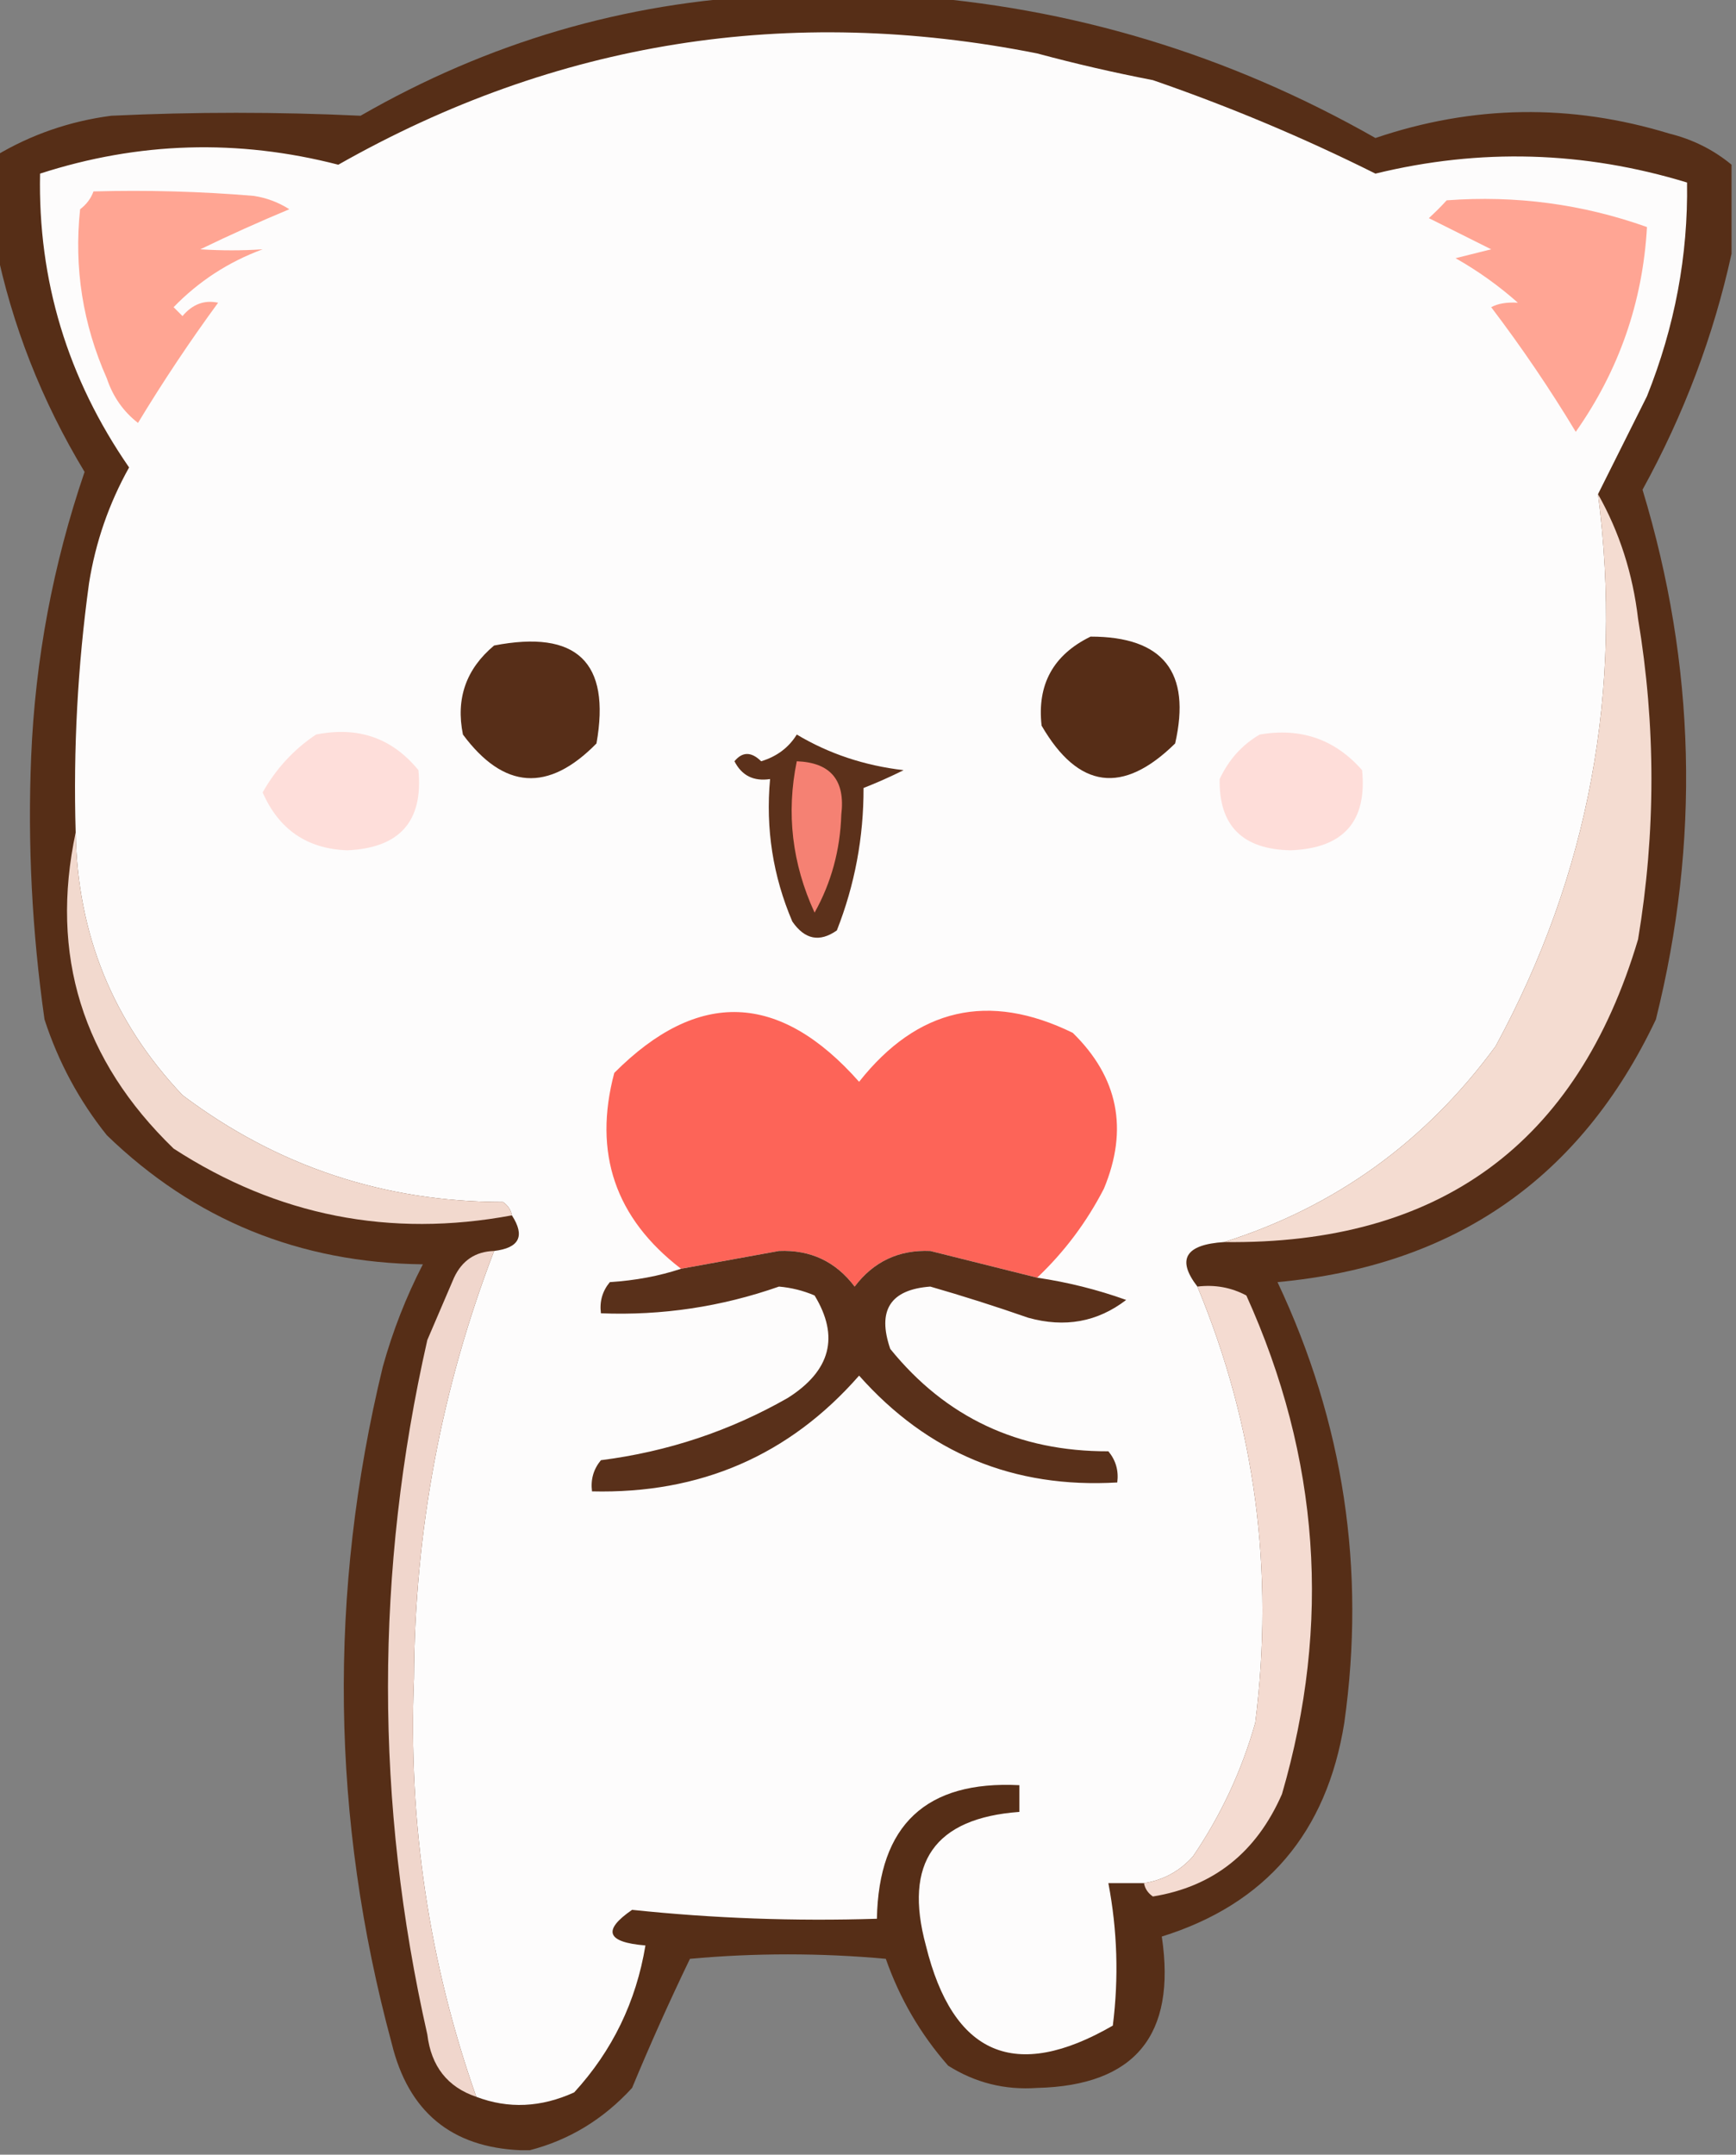 <?xml version="1.0" encoding="UTF-8"?>
<!DOCTYPE svg PUBLIC "-//W3C//DTD SVG 1.1//EN" "http://www.w3.org/Graphics/SVG/1.1/DTD/svg11.dtd">
<svg xmlns="http://www.w3.org/2000/svg" version="1.1" width="195px" height="242px" style="shape-rendering:geometricPrecision; text-rendering:geometricPrecision; image-rendering:optimizeQuality; fill-rule:evenodd; clip-rule:evenodd" xmlns:xlink="http://www.w3.org/1999/xlink">
<rect width="100%" height="100%" fill="#808080" stroke="none"/>
<g><path style="opacity:1" fill="#562e17" d="M 86.5,-0.5 C 91.5,-0.5 96.5,-0.5 101.5,-0.5C 120.299,0.764 137.966,6.097 154.5,15.5C 165.439,11.789 176.439,11.622 187.5,15C 190.139,15.653 192.473,16.82 194.5,18.5C 194.5,21.833 194.5,25.167 194.5,28.5C 192.474,37.735 189.141,46.568 184.5,55C 190.484,74.712 190.984,94.545 186,114.5C 177.562,132.323 163.395,142.156 143.5,144C 150.932,159.757 153.432,176.257 151,193.5C 149.026,205.849 142.193,213.849 130.5,217.5C 132.156,228.568 127.489,234.235 116.5,234.5C 112.877,234.756 109.544,233.923 106.5,232C 103.396,228.46 101.063,224.46 99.5,220C 92.167,219.333 84.833,219.333 77.5,220C 75.205,224.759 73.038,229.592 71,234.5C 67.775,238.021 63.942,240.354 59.5,241.5C 59.167,241.5 58.833,241.5 58.5,241.5C 50.704,241.174 45.871,237.174 44,229.5C 37.171,204.239 36.837,178.906 43,153.5C 44.113,149.492 45.613,145.659 47.5,142C 33.636,141.831 21.803,136.997 12,127.5C 8.889,123.613 6.556,119.28 5,114.5C 3.597,104.635 3.097,94.802 3.5,85C 3.954,74.062 5.954,63.395 9.5,53C 4.672,45.005 1.339,36.505 -0.5,27.5C -0.5,24.167 -0.5,20.833 -0.5,17.5C 3.494,15.113 7.828,13.613 12.5,13C 21.854,12.558 31.188,12.558 40.5,13C 54.831,4.754 70.164,0.254 86.5,-0.5 Z"/></g>
<g><path style="opacity:1" fill="#fdfcfc" d="M 179.5,55.5 C 182.339,77.462 178.506,98.129 168,117.5C 160.139,128.218 149.973,135.551 137.5,139.5C 133.143,139.778 132.143,141.445 134.5,144.5C 140.992,160.118 143.158,176.452 141,193.5C 139.476,198.882 137.142,203.882 134,208.5C 132.512,210.16 130.679,211.16 128.5,211.5C 127.167,211.5 125.833,211.5 124.5,211.5C 125.509,216.796 125.676,222.129 125,227.5C 114.035,233.832 107.035,230.832 104,218.5C 101.478,209.199 104.978,204.199 114.5,203.5C 114.5,202.5 114.5,201.5 114.5,200.5C 104.032,199.967 98.699,204.967 98.5,215.5C 89.292,215.793 80.125,215.46 71,214.5C 67.641,216.812 68.141,218.146 72.5,218.5C 71.453,224.821 68.786,230.321 64.5,235C 60.771,236.7 57.105,236.867 53.5,235.5C 48.176,220.391 45.843,204.724 46.5,188.5C 46.585,171.924 49.585,155.924 55.5,140.5C 58.336,140.163 59.002,138.829 57.5,136.5C 57.389,135.883 57.056,135.383 56.5,135C 43.116,134.991 31.116,130.991 20.5,123C 12.696,114.763 8.696,104.93 8.5,93.5C 8.224,84.121 8.724,74.788 10,65.5C 10.734,60.892 12.234,56.559 14.5,52.5C 7.587,42.498 4.253,31.498 4.5,19.5C 15.555,15.922 26.722,15.589 38,18.5C 62.452,4.628 88.619,0.461 116.5,6C 120.797,7.158 125.131,8.158 129.5,9C 138.104,11.972 146.438,15.472 154.5,19.5C 166.245,16.63 177.911,16.964 189.5,20.5C 189.627,28.689 188.127,36.688 185,44.5C 183.14,48.22 181.307,51.886 179.5,55.5 Z"/></g>
<g><path style="opacity:1" fill="#ffa593" d="M 10.5,21.5 C 16.509,21.334 22.509,21.5 28.5,22C 29.938,22.219 31.271,22.719 32.5,23.5C 29.135,24.901 25.801,26.401 22.5,28C 24.856,28.155 27.189,28.155 29.5,28C 25.655,29.42 22.322,31.587 19.5,34.5C 19.833,34.833 20.167,35.167 20.5,35.5C 21.62,34.167 22.953,33.667 24.5,34C 21.304,38.364 18.304,42.864 15.5,47.5C 13.854,46.221 12.687,44.555 12,42.5C 9.298,36.407 8.298,30.074 9,23.5C 9.717,22.956 10.217,22.289 10.5,21.5 Z"/></g>
<g><path style="opacity:1" fill="#ffa594" d="M 162.5,22.5 C 170.256,21.92 177.756,22.92 185,25.5C 184.525,33.925 181.858,41.592 177,48.5C 174.081,43.66 170.914,38.994 167.5,34.5C 168.262,34.089 169.262,33.923 170.5,34C 168.343,32.088 166.009,30.421 163.5,29C 164.833,28.667 166.167,28.333 167.5,28C 165.158,26.829 162.824,25.662 160.5,24.5C 161.243,23.818 161.909,23.151 162.5,22.5 Z"/></g>
<g><path style="opacity:1" fill="#f4dcd1" d="M 179.5,55.5 C 181.905,59.756 183.405,64.423 184,69.5C 186,81.5 186,93.5 184,105.5C 177.173,128.472 161.673,139.805 137.5,139.5C 149.973,135.551 160.139,128.218 168,117.5C 178.506,98.129 182.339,77.462 179.5,55.5 Z"/></g>
<g><path style="opacity:1" fill="#572e18" d="M 55.5,72.5 C 64.791,70.702 68.624,74.368 67,83.5C 61.592,89.012 56.592,88.679 52,82.5C 51.182,78.469 52.349,75.136 55.5,72.5 Z"/></g>
<g><path style="opacity:1" fill="#562d17" d="M 122.5,71.5 C 130.662,71.498 133.828,75.498 132,83.5C 126.124,89.279 121.124,88.613 117,81.5C 116.477,76.88 118.31,73.547 122.5,71.5 Z"/></g>
<g><path style="opacity:1" fill="#fededa" d="M 35.5,82.5 C 40.222,81.553 44.056,82.886 47,86.5C 47.557,92.246 44.891,95.246 39,95.5C 34.494,95.333 31.328,93.166 29.5,89C 31.014,86.322 33.014,84.155 35.5,82.5 Z"/></g>
<g><path style="opacity:1" fill="#5c311b" d="M 89.5,82.5 C 93.107,84.654 97.107,85.988 101.5,86.5C 100.009,87.244 98.51,87.91 97,88.5C 97.013,94.055 96.013,99.388 94,104.5C 92.062,105.86 90.396,105.527 89,103.5C 86.823,98.405 85.99,93.072 86.5,87.5C 84.654,87.778 83.32,87.111 82.5,85.5C 83.391,84.41 84.391,84.41 85.5,85.5C 87.261,84.965 88.594,83.965 89.5,82.5 Z"/></g>
<g><path style="opacity:1" fill="#feddd9" d="M 141.5,82.5 C 146.126,81.7 149.96,83.034 153,86.5C 153.574,92.264 150.907,95.264 145,95.5C 139.572,95.406 136.905,92.739 137,87.5C 138.025,85.313 139.525,83.646 141.5,82.5 Z"/></g>
<g><path style="opacity:1" fill="#f58173" d="M 89.5,85.5 C 93.305,85.642 94.971,87.642 94.5,91.5C 94.377,95.466 93.377,99.133 91.5,102.5C 88.969,96.999 88.303,91.332 89.5,85.5 Z"/></g>
<g><path style="opacity:1" fill="#fd6458" d="M 116.5,143.5 C 112.493,142.495 108.493,141.495 104.5,140.5C 100.965,140.351 98.132,141.684 96,144.5C 93.868,141.684 91.035,140.351 87.5,140.5C 83.824,141.171 80.157,141.838 76.5,142.5C 69.108,136.824 66.608,129.491 69,120.5C 78.399,111.064 87.565,111.397 96.5,121.5C 103.048,113.214 111.048,111.381 120.5,116C 125.607,120.998 126.773,126.832 124,133.5C 122.053,137.276 119.553,140.61 116.5,143.5 Z"/></g>
<g><path style="opacity:1" fill="#f2d9ce" d="M 8.5,93.5 C 8.696,104.93 12.696,114.763 20.5,123C 31.116,130.991 43.116,134.991 56.5,135C 57.056,135.383 57.389,135.883 57.5,136.5C 43.809,139.052 31.143,136.552 19.5,129C 9.246,119.079 5.579,107.246 8.5,93.5 Z"/></g>
<g><path style="opacity:1" fill="#59301a" d="M 116.5,143.5 C 119.943,144.01 123.276,144.844 126.5,146C 123.276,148.477 119.61,149.143 115.5,148C 111.847,146.727 108.181,145.56 104.5,144.5C 100.011,144.833 98.511,147.167 100,151.5C 106.235,159.198 114.401,163.031 124.5,163C 125.337,164.011 125.67,165.178 125.5,166.5C 113.877,167.187 104.21,163.187 96.5,154.5C 88.654,163.46 78.654,167.793 66.5,167.5C 66.33,166.178 66.663,165.011 67.5,164C 75.002,163.044 82.002,160.711 88.5,157C 93.308,153.95 94.308,150.116 91.5,145.5C 90.228,144.954 88.894,144.621 87.5,144.5C 81.024,146.77 74.357,147.77 67.5,147.5C 67.33,146.178 67.663,145.011 68.5,144C 71.365,143.817 74.031,143.317 76.5,142.5C 80.157,141.838 83.824,141.171 87.5,140.5C 91.035,140.351 93.868,141.684 96,144.5C 98.132,141.684 100.965,140.351 104.5,140.5C 108.493,141.495 112.493,142.495 116.5,143.5 Z"/></g>
<g><path style="opacity:1" fill="#f0d6cc" d="M 55.5,140.5 C 49.585,155.924 46.585,171.924 46.5,188.5C 45.843,204.724 48.176,220.391 53.5,235.5C 50.265,234.405 48.432,232.072 48,228.5C 42.109,202.465 42.109,176.465 48,150.5C 49,148.167 50,145.833 51,143.5C 51.908,141.561 53.408,140.561 55.5,140.5 Z"/></g>
<g><path style="opacity:1" fill="#f4dbd1" d="M 134.5,144.5 C 136.467,144.261 138.301,144.594 140,145.5C 148.231,163.704 149.565,182.371 144,201.5C 141.123,208.068 136.29,211.901 129.5,213C 128.944,212.617 128.611,212.117 128.5,211.5C 130.679,211.16 132.512,210.16 134,208.5C 137.142,203.882 139.476,198.882 141,193.5C 143.158,176.452 140.992,160.118 134.5,144.5 Z"/></g>
</svg>
